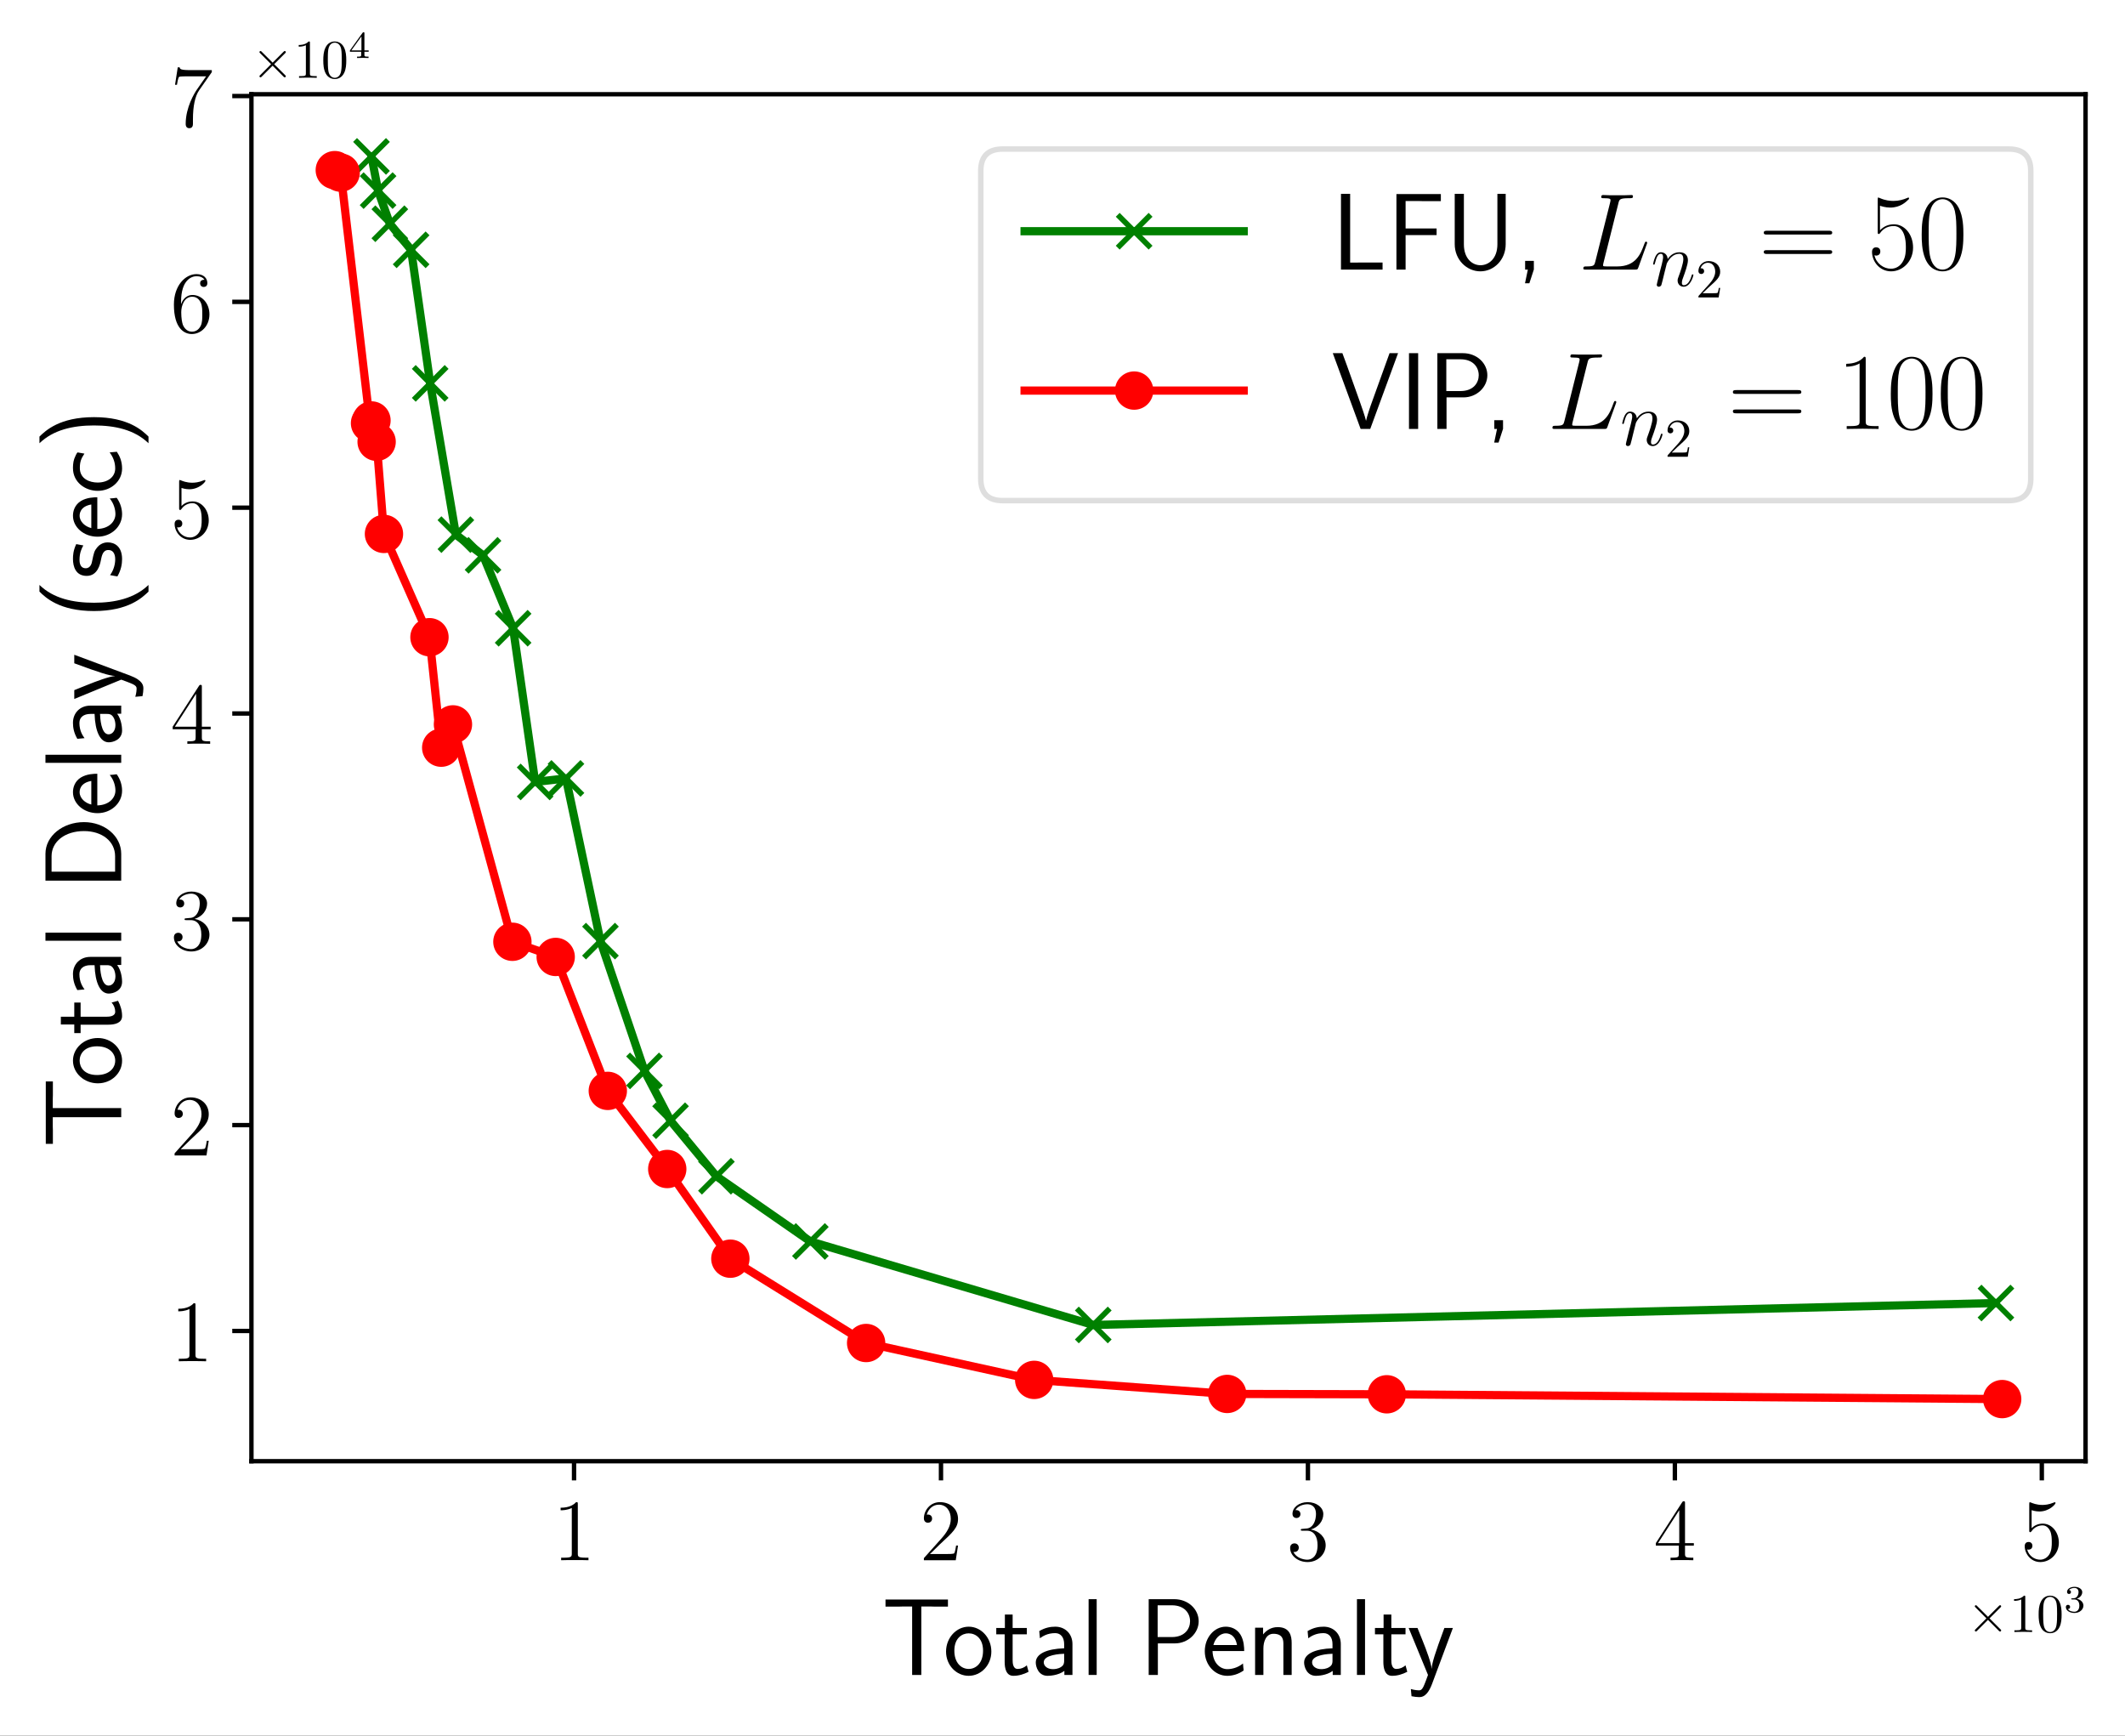 <svg xmlns="http://www.w3.org/2000/svg" xmlns:xlink="http://www.w3.org/1999/xlink" version="1.1" width="387.895pt" height="316.764pt" viewBox="0 0 387.895 316.764">
<rect x="0" y="0" width="387.895" height="316.764" fill="#333333" stroke="none"/>
<defs>
<path id="font_0_51" d="M.288 .641C.288 .664 .288 .665 .268 .665 .244 .638 .194 .601 .091 .601V.572C.114 .572 .164 .572 .219 .598V.077C.219 .041 .216 .029 .128 .029H.097V0C.124 .002 .221 .002 .254 .002 .287 .002 .383 .002 .41 0V.029H.379C.291 .029 .288 .041 .288 .077V.641Z"/>
<path id="font_0_52" d="M.44 .168H.418C.415 .151 .407 .096 .397 .08 .39 .071 .333 .071 .303 .071H.118C.145 .094 .206 .158 .232 .182 .384 .322 .44 .374 .44 .473 .44 .588 .349 .665 .233 .665 .117 .665 .049 .566 .049 .48 .049 .429 .093 .429 .096 .429 .117 .429 .143 .444 .143 .476 .143 .504 .124 .523 .096 .523 .087 .523 .085 .523 .082 .522 .101 .59 .155 .636 .22 .636 .305 .636 .357 .565 .357 .473 .357 .388 .308 .314 .251 .25L.049 .024V0H.414L.44 .168Z"/>
<path id="font_0_53" d="M.184 .359C.167 .358 .163 .357 .163 .348 .163 .338 .168 .338 .186 .338H.232C.317 .338 .355 .268 .355 .172 .355 .041 .287 .006 .238 .006 .19 .006 .108 .029 .079 .095 .111 .09 .14 .108 .14 .144 .14 .173 .119 .193 .091 .193 .067 .193 .041 .179 .041 .141 .041 .052 .13-.021 .241-.021 .36-.021 .448 .07 .448 .171 .448 .263 .374 .335 .278 .352 .365 .377 .421 .45 .421 .528 .421 .607 .339 .665 .242 .665 .142 .665 .068 .604 .068 .531 .068 .491 .099 .483 .114 .483 .135 .483 .159 .498 .159 .528 .159 .56 .135 .574 .113 .574 .107 .574 .105 .574 .102 .573 .14 .641 .234 .641 .239 .641 .272 .641 .337 .626 .337 .528 .337 .509 .334 .453 .305 .41 .275 .366 .241 .363 .214 .362L.184 .359Z"/>
<path id="font_0_54" d="M.361 .651C.361 .67 .361 .675 .347 .675 .339 .675 .336 .675 .328 .663L.027 .196V.167H.29V.076C.29 .039 .288 .029 .215 .029H.195V0C.218 .002 .297 .002 .325 .002 .353 .002 .433 .002 .456 0V.029H.436C.364 .029 .361 .039 .361 .076V.167H.462V.196H.361V.651M.295 .573V.196H.052L.295 .573Z"/>
<path id="font_0_55" d="M.128 .573C.171 .559 .206 .558 .217 .558 .33 .558 .402 .641 .402 .655 .402 .659 .4 .664 .394 .664 .392 .664 .39 .664 .381 .66 .325 .636 .277 .633 .251 .633 .185 .633 .138 .653 .119 .661 .112 .664 .11 .664 .109 .664 .101 .664 .101 .658 .101 .642V.345C.101 .327 .101 .321 .113 .321 .118 .321 .119 .322 .129 .334 .157 .375 .204 .399 .254 .399 .307 .399 .333 .35 .341 .333 .358 .294 .359 .245 .359 .207 .359 .169 .359 .112 .331 .067 .309 .031 .27 .006 .226 .006 .16 .006 .095 .051 .077 .124 .082 .122 .088 .121 .093 .121 .11 .121 .137 .131 .137 .165 .137 .193 .118 .209 .093 .209 .075 .209 .049 .2 .049 .161 .049 .076 .117-.021 .228-.021 .341-.021 .44 .074 .44 .201 .44 .32 .36 .419 .255 .419 .198 .419 .154 .394 .128 .366V.573Z"/>
<path id="font_1_86" d="M.362 .627H.445C.457 .627 .469 .626 .481 .626H.606V.691H.034V.626H.159C.171 .626 .183 .627 .195 .627H.278V0H.362V.627Z"/>
<path id="font_1_113" d="M.442 .214C.442 .342 .347 .442 .235 .442 .12 .442 .027 .339 .027 .214 .027 .087 .123-.008 .234-.008 .348-.008 .442 .09 .442 .214M.235 .055C.164 .055 .103 .113 .103 .222 .103 .338 .174 .381 .234 .381 .299 .381 .366 .334 .366 .222 .366 .109 .301 .055 .235 .055Z"/>
<path id="font_1_118" d="M.167 .372H.297V.43H.167V.553H.096V.43H.017V.372H.094V.119C.094 .062 .107-.008 .173-.008 .223-.008 .269 .006 .313 .029L.297 .088C.273 .067 .244 .055 .213 .055 .169 .055 .167 .111 .167 .136V.372Z"/>
<path id="font_1_99" d="M.376 .283C.376 .377 .309 .442 .219 .442 .175 .442 .127 .434 .072 .402L.078 .336C.103 .354 .146 .383 .218 .383 .269 .383 .3 .344 .3 .282V.244C.14 .239 .04 .193 .04 .114 .04 .073 .065-.008 .148-.008 .163-.008 .244-.006 .302 .037V0H.376V.283M.3 .132C.3 .114 .3 .09 .27 .072 .244 .055 .211 .053 .197 .053 .147 .053 .113 .081 .113 .116 .113 .186 .269 .193 .3 .194V.132Z"/>
<path id="font_1_110" d="M.148 .694H.074V0H.148V.694Z"/>
<path id="font_1_82" d="M.329 .289C.449 .289 .547 .382 .547 .492 .547 .6 .453 .694 .323 .694H.089V0H.173V.289H.329M.301 .638C.417 .638 .468 .565 .468 .492 .468 .424 .421 .347 .301 .347H.171V.638H.301Z"/>
<path id="font_1_103" d="M.391 .219C.391 .252 .389 .316 .357 .369 .322 .426 .265 .442 .222 .442 .118 .442 .03 .344 .03 .217 .03 .093 .121-.008 .236-.008 .281-.008 .336 .005 .386 .041 .386 .045 .384 .067 .383 .068 .383 .07 .38 .101 .38 .105 .332 .066 .277 .053 .237 .053 .173 .053 .104 .107 .101 .219H.391M.109 .274C.122 .329 .166 .381 .222 .381 .237 .381 .307 .379 .325 .274H.109Z"/>
<path id="font_1_112" d="M.409 .292C.409 .355 .394 .438 .281 .438 .217 .438 .175 .405 .147 .371V.433H.074V0H.15V.242C.15 .305 .174 .377 .242 .377 .33 .377 .333 .318 .333 .284V0H.409V.292Z"/>
<path id="font_1_123" d="M.418 .43H.34C.255 .201 .226 .108 .224 .058H.223C.22 .107 .176 .227 .141 .313L.094 .43H.013L.19-0C.179-.03 .163-.075 .158-.085 .136-.141 .121-.141 .105-.141 .101-.141 .069-.14 .033-.129L.039-.195C.064-.2 .089-.203 .107-.203 .132-.203 .182-.203 .228-.08L.418 .43Z"/>
<path id="font_2_3" d="M.389 .278 .189 .477C.177 .489 .175 .491 .167 .491 .157 .491 .147 .482 .147 .471 .147 .464 .149 .462 .16 .451L.36 .25 .16 .049C.149 .038 .147 .036 .147 .029 .147 .018 .157 .009 .167 .009 .175 .009 .177 .011 .189 .023L.388 .222 .595 .015C.597 .014 .604 .009 .61 .009 .622 .009 .63 .018 .63 .029 .63 .031 .63 .035 .627 .04 .626 .042 .467 .199 .417 .25L.6 .433C.605 .439 .62 .452 .625 .458 .626 .46 .63 .464 .63 .471 .63 .482 .622 .491 .61 .491 .602 .491 .598 .487 .587 .476L.389 .278Z"/>
<path id="font_3_51" d="M.294 .64C.294 .664 .294 .666 .271 .666 .209 .602 .121 .602 .089 .602V.571C.109 .571 .168 .571 .22 .597V.079C.22 .043 .217 .031 .127 .031H.095V0C.13 .003 .217 .003 .257 .003 .297 .003 .384 .003 .419 0V.031H.387C.297 .031 .294 .042 .294 .079V.64Z"/>
<path id="font_3_50" d="M.46 .32C.46 .4 .455 .48 .42 .554 .374 .65 .292 .666 .25 .666 .19 .666 .117 .64 .076 .547 .044 .478 .039 .4 .039 .32 .039 .245 .043 .155 .084 .079 .127-.002 .2-.022 .249-.022 .303-.022 .379-.001 .423 .094 .455 .163 .46 .241 .46 .32M.249-0C.21-0 .151 .025 .133 .121 .122 .181 .122 .273 .122 .332 .122 .396 .122 .462 .13 .516 .149 .635 .224 .644 .249 .644 .282 .644 .348 .626 .367 .527 .377 .471 .377 .395 .377 .332 .377 .257 .377 .189 .366 .125 .351 .03 .294-0 .249-0Z"/>
<path id="font_4_53" d="M.273 .334C.351 .334 .407 .28 .407 .173 .407 .049 .335 .012 .277 .012 .237 .012 .149 .023 .107 .082 .154 .084 .165 .117 .165 .138 .165 .17 .141 .193 .11 .193 .082 .193 .054 .176 .054 .135 .054 .041 .158-.02 .279-.02 .418-.02 .514 .073 .514 .173 .514 .251 .45 .329 .34 .352 .445 .39 .483 .465 .483 .526 .483 .605 .392 .664 .281 .664 .17 .664 .085 .61 .085 .53 .085 .496 .107 .477 .137 .477 .168 .477 .188 .5 .188 .528 .188 .557 .168 .578 .137 .58 .172 .624 .241 .635 .278 .635 .323 .635 .386 .613 .386 .526 .386 .484 .372 .438 .346 .407 .313 .369 .285 .367 .235 .364 .21 .362 .208 .362 .203 .361 .201 .361 .193 .359 .193 .348 .193 .334 .202 .334 .219 .334H.273Z"/>
<path id="font_0_56" d="M.123 .348C.123 .601 .246 .641 .3 .641 .336 .641 .372 .63 .391 .6 .379 .6 .341 .6 .341 .559 .341 .537 .356 .518 .382 .518 .407 .518 .424 .533 .424 .562 .424 .614 .386 .665 .299 .665 .173 .665 .041 .536 .041 .316 .041 .041 .161-.021 .246-.021 .355-.021 .448 .074 .448 .204 .448 .337 .355 .426 .255 .426 .166 .426 .133 .349 .123 .321V.348M.246 .006C.183 .006 .153 .062 .144 .083 .135 .109 .125 .158 .125 .228 .125 .307 .161 .406 .251 .406 .306 .406 .335 .369 .35 .335 .366 .298 .366 .248 .366 .205 .366 .154 .366 .109 .347 .071 .322 .023 .286 .006 .246 .006Z"/>
<path id="font_0_57" d="M.475 .621V.644H.234C.113 .644 .111 .657 .107 .676H.085L.054 .476H.076C.079 .494 .088 .556 .101 .567 .109 .573 .184 .573 .198 .573H.41L.304 .421C.277 .382 .176 .218 .176 .03 .176 .019 .176-.021 .217-.021 .259-.021 .259 .018 .259 .031V.081C.259 .23 .283 .346 .33 .413L.475 .621Z"/>
<path id="font_1_70" d="M.089 .694V0H.335C.499 0 .625 .154 .625 .341 .625 .534 .499 .694 .335 .694H.089M.171 .056V.638H.313C.447 .638 .543 .515 .543 .341 .543 .174 .448 .056 .313 .056H.171Z"/>
<path id="font_1_41" d="M.252 .749C.198 .694 .074 .566 .074 .25 .074-.067 .198-.194 .252-.25H.313C.19-.122 .15 .057 .15 .249 .15 .44 .188 .62 .313 .749H.252Z"/>
<path id="font_1_117" d="M.322 .412C.263 .44 .217 .442 .187 .442 .116 .442 .031 .417 .031 .316 .031 .215 .141 .193 .171 .187 .217 .178 .268 .168 .268 .118 .268 .055 .196 .055 .183 .055 .143 .055 .088 .066 .038 .102L.026 .035C.083 .002 .138-.008 .184-.008 .307-.008 .338 .067 .338 .124 .338 .173 .31 .206 .291 .221 .258 .247 .246 .25 .164 .267 .15 .269 .101 .28 .101 .325 .101 .382 .164 .382 .178 .382 .243 .382 .283 .362 .31 .347L.322 .412Z"/>
<path id="font_1_101" d="M.385 .399C.385 .406 .339 .426 .327 .43 .294 .442 .252 .442 .241 .442 .111 .442 .033 .329 .033 .215 .033 .095 .12-.008 .237-.008 .304-.008 .352 .014 .391 .04L.385 .106C.342 .073 .292 .055 .238 .055 .16 .055 .109 .123 .109 .216 .109 .288 .142 .379 .242 .379 .297 .379 .328 .368 .374 .337L.385 .399Z"/>
<path id="font_1_42" d="M.113-.25C.167-.195 .291-.067 .291 .249 .291 .566 .167 .693 .113 .749H.052C.175 .621 .215 .442 .215 .25 .215 .059 .177-.121 .052-.25H.113Z"/>
<path id="font_4_54" d="M.529 .164V.2H.418V.646C.418 .667 .418 .674 .396 .674 .384 .674 .38 .674 .37 .66L.039 .2V.164H.333V.082C.333 .048 .333 .036 .252 .036H.225V0C.275 .002 .339 .004 .375 .004 .412 .004 .476 .002 .526 0V.036H.499C.418 .036 .418 .048 .418 .082V.164H.529M.34 .566V.2H.076L.34 .566Z"/>
<clipPath id="clip_5">
<path transform="matrix(1,0,0,-1,0,316.764)" d="M45.895 50.082H380.695V299.562H45.895Z"/>
</clipPath>
<clipPath id="clip_6">
<path transform="matrix(1,0,0,-1,364.338,237.811)" d="M-8-8H8V8H-8Z"/>
</clipPath>
<clipPath id="clip_7">
<path transform="matrix(1,0,0,-1,199.563,241.815)" d="M-8-8H8V8H-8Z"/>
</clipPath>
<clipPath id="clip_8">
<path transform="matrix(1,0,0,-1,147.921,226.575)" d="M-8-8H8V8H-8Z"/>
</clipPath>
<clipPath id="clip_9">
<path transform="matrix(1,0,0,-1,130.774,214.671)" d="M-8-8H8V8H-8Z"/>
</clipPath>
<clipPath id="clip_10">
<path transform="matrix(1,0,0,-1,122.401,204.545)" d="M-8-8H8V8H-8Z"/>
</clipPath>
<clipPath id="clip_11">
<path transform="matrix(1,0,0,-1,117.645,195.448)" d="M-8-8H8V8H-8Z"/>
</clipPath>
<clipPath id="clip_12">
<path transform="matrix(1,0,0,-1,109.607,171.759)" d="M-8-8H8V8H-8Z"/>
</clipPath>
<clipPath id="clip_13">
<path transform="matrix(1,0,0,-1,103.311,142.067)" d="M-8-8H8V8H-8Z"/>
</clipPath>
<clipPath id="clip_14">
<path transform="matrix(1,0,0,-1,97.685,142.711)" d="M-8-8H8V8H-8Z"/>
</clipPath>
<clipPath id="clip_15">
<path transform="matrix(1,0,0,-1,93.666,114.658)" d="M-8-8H8V8H-8Z"/>
</clipPath>
<clipPath id="clip_16">
<path transform="matrix(1,0,0,-1,88.173,101.348)" d="M-8-8H8V8H-8Z"/>
</clipPath>
<clipPath id="clip_17">
<path transform="matrix(1,0,0,-1,83.217,97.573)" d="M-8-8H8V8H-8Z"/>
</clipPath>
<clipPath id="clip_18">
<path transform="matrix(1,0,0,-1,78.528,69.968)" d="M-8-8H8V8H-8Z"/>
</clipPath>
<clipPath id="clip_19">
<path transform="matrix(1,0,0,-1,75.045,45.592)" d="M-8-8H8V8H-8Z"/>
</clipPath>
<clipPath id="clip_20">
<path transform="matrix(1,0,0,-1,71.16,40.832)" d="M-8-8H8V8H-8Z"/>
</clipPath>
<clipPath id="clip_21">
<path transform="matrix(1,0,0,-1,69.017,34.786)" d="M-8-8H8V8H-8Z"/>
</clipPath>
<clipPath id="clip_22">
<path transform="matrix(1,0,0,-1,67.811,28.543)" d="M-8-8H8V8H-8Z"/>
</clipPath>
<clipPath id="clip_23">
<path transform="matrix(1,0,0,-1,0,316.764)" d="M45.895 50.082H380.695V299.562H45.895Z"/>
</clipPath>
<clipPath id="clip_24">
<path transform="matrix(1,0,0,-1,365.476,255.343)" d="M-8-8H8V8H-8Z"/>
</clipPath>
<clipPath id="clip_25">
<path transform="matrix(1,0,0,-1,253.149,254.468)" d="M-8-8H8V8H-8Z"/>
</clipPath>
<clipPath id="clip_26">
<path transform="matrix(1,0,0,-1,224.012,254.403)" d="M-8-8H8V8H-8Z"/>
</clipPath>
<clipPath id="clip_27">
<path transform="matrix(1,0,0,-1,188.779,251.839)" d="M-8-8H8V8H-8Z"/>
</clipPath>
<clipPath id="clip_28">
<path transform="matrix(1,0,0,-1,158.102,245.109)" d="M-8-8H8V8H-8Z"/>
</clipPath>
<clipPath id="clip_29">
<path transform="matrix(1,0,0,-1,133.319,229.72)" d="M-8-8H8V8H-8Z"/>
</clipPath>
<clipPath id="clip_30">
<path transform="matrix(1,0,0,-1,121.798,213.352)" d="M-8-8H8V8H-8Z"/>
</clipPath>
<clipPath id="clip_31">
<path transform="matrix(1,0,0,-1,110.947,199.094)" d="M-8-8H8V8H-8Z"/>
</clipPath>
<clipPath id="clip_32">
<path transform="matrix(1,0,0,-1,101.436,174.649)" d="M-8-8H8V8H-8Z"/>
</clipPath>
<clipPath id="clip_33">
<path transform="matrix(1,0,0,-1,93.532,171.881)" d="M-8-8H8V8H-8Z"/>
</clipPath>
<clipPath id="clip_34">
<path transform="matrix(1,0,0,-1,82.681,132.207)" d="M-8-8H8V8H-8Z"/>
</clipPath>
<clipPath id="clip_35">
<path transform="matrix(1,0,0,-1,80.537,136.456)" d="M-8-8H8V8H-8Z"/>
</clipPath>
<clipPath id="clip_36">
<path transform="matrix(1,0,0,-1,78.394,116.295)" d="M-8-8H8V8H-8Z"/>
</clipPath>
<clipPath id="clip_37">
<path transform="matrix(1,0,0,-1,70.088,97.443)" d="M-8-8H8V8H-8Z"/>
</clipPath>
<clipPath id="clip_38">
<path transform="matrix(1,0,0,-1,68.749,80.63)" d="M-8-8H8V8H-8Z"/>
</clipPath>
<clipPath id="clip_39">
<path transform="matrix(1,0,0,-1,67.811,76.737)" d="M-8-8H8V8H-8Z"/>
</clipPath>
<clipPath id="clip_40">
<path transform="matrix(1,0,0,-1,67.543,77.235)" d="M-8-8H8V8H-8Z"/>
</clipPath>
<clipPath id="clip_41">
<path transform="matrix(1,0,0,-1,62.185,31.508)" d="M-8-8H8V8H-8Z"/>
</clipPath>
<clipPath id="clip_42">
<path transform="matrix(1,0,0,-1,61.113,31.05)" d="M-8-8H8V8H-8Z"/>
</clipPath>
<path id="font_1_78" d="M.261 .065C.249 .065 .237 .064 .225 .064H.172V.694H.088V0H.469V.065H.261Z"/>
<path id="font_1_72" d="M.456 .316V.377H.172V.628H.294C.306 .628 .318 .627 .33 .627H.495V.692H.088V0H.172V.316H.456Z"/>
<path id="font_1_87" d="M.555 .694H.479V.232C.479 .099 .398 .04 .324 .04 .248 .04 .172 .102 .172 .231V.694H.088V.233C.088 .089 .199-.016 .323-.016 .447-.016 .555 .089 .555 .233V.694Z"/>
<path id="font_1_45" d="M.17 .001V.08H.09V0H.115L.089-.125H.129L.17 .001Z"/>
<path id="font_43_77" d="M.367 .606C.376 .644 .379 .654 .467 .654 .494 .654 .501 .654 .501 .673 .501 .683 .49 .683 .486 .683 .466 .683 .443 .681 .423 .681H.289C.27 .681 .248 .683 .229 .683 .221 .683 .21 .683 .21 .664 .21 .654 .219 .654 .234 .654 .295 .654 .295 .646 .295 .635 .295 .633 .295 .627 .291 .612L.156 .074C.147 .039 .145 .029 .075 .029 .056 .029 .046 .029 .046 .011 .046 0 .052 0 .072 0H.52C.542 0 .543 .001 .55 .019L.627 .232C.629 .237 .631 .243 .631 .246 .631 .252 .626 .256 .621 .256 .62 .256 .615 .256 .613 .252 .611 .251 .611 .249 .603 .23 .571 .142 .526 .029 .357 .029H.261C.247 .029 .245 .029 .239 .03 .228 .031 .227 .033 .227 .041 .227 .048 .229 .054 .231 .063L.367 .606Z"/>
<path id="font_43_111" d="M.206 .293C.208 .299 .233 .349 .27 .381 .296 .405 .33 .421 .369 .421 .409 .421 .423 .391 .423 .351 .423 .294 .382 .18 .362 .126 .353 .102 .348 .089 .348 .071 .348 .026 .379-.01 .427-.01 .52-.01 .555 .137 .555 .143 .555 .148 .551 .152 .545 .152 .536 .152 .535 .149 .53 .132 .507 .05 .469 .01 .43 .01 .42 .01 .404 .011 .404 .043 .404 .068 .415 .098 .421 .112 .441 .167 .483 .279 .483 .336 .483 .396 .448 .441 .372 .441 .283 .441 .236 .378 .218 .353 .215 .41 .174 .441 .13 .441 .098 .441 .076 .422 .059 .388 .041 .352 .027 .292 .027 .288 .027 .284 .031 .279 .038 .279 .046 .279 .047 .28 .053 .303 .069 .364 .087 .421 .127 .421 .15 .421 .158 .405 .158 .375 .158 .353 .148 .314 .141 .283L.113 .175C.109 .156 .098 .111 .093 .093 .086 .067 .075 .02 .075 .015 .075 .001 .086-.01 .101-.01 .113-.01 .127-.004 .135 .011 .137 .016 .146 .051 .151 .071L.173 .161 .206 .293Z"/>
<path id="font_3_52" d="M.127 .077 .233 .18C.389 .318 .449 .372 .449 .472 .449 .586 .359 .666 .237 .666 .124 .666 .05 .574 .05 .485 .05 .429 .1 .429 .103 .429 .12 .429 .155 .441 .155 .482 .155 .508 .137 .534 .102 .534 .094 .534 .092 .534 .089 .533 .112 .598 .166 .635 .224 .635 .315 .635 .358 .554 .358 .472 .358 .392 .308 .313 .253 .251L.061 .037C.05 .026 .05 .024 .05 0H.421L.449 .174H.424C.419 .144 .412 .1 .402 .085 .395 .077 .329 .077 .307 .077H.127Z"/>
<path id="font_44_63" d="M.643 .321C.658 .321 .673 .321 .673 .338 .673 .356 .656 .356 .639 .356H.08C.063 .356 .046 .356 .046 .338 .046 .321 .061 .321 .076 .321H.643M.639 .143C.656 .143 .673 .143 .673 .161 .673 .178 .658 .178 .643 .178H.076C.061 .178 .046 .178 .046 .161 .046 .143 .063 .143 .08 .143H.639Z"/>
<path id="font_44_55" d="M.114 .585C.124 .581 .165 .568 .207 .568 .3 .568 .351 .618 .38 .647 .38 .655 .38 .66 .374 .66 .373 .66 .371 .66 .363 .656 .328 .641 .287 .629 .237 .629 .207 .629 .162 .633 .113 .655 .102 .66 .1 .66 .099 .66 .094 .66 .093 .659 .093 .639V.349C.093 .331 .093 .326 .103 .326 .108 .326 .11 .328 .115 .335 .147 .38 .191 .399 .241 .399 .276 .399 .351 .377 .351 .206 .351 .174 .351 .116 .321 .07 .296 .029 .257 .008 .214 .008 .148 .008 .081 .054 .063 .131 .067 .13 .075 .128 .079 .128 .092 .128 .117 .135 .117 .166 .117 .193 .098 .204 .079 .204 .056 .204 .041 .19 .041 .162 .041 .075 .11-.016 .216-.016 .319-.016 .417 .073 .417 .202 .417 .322 .339 .415 .242 .415 .191 .415 .148 .396 .114 .36V.585Z"/>
<path id="font_44_50" d="M.42 .321C.42 .382 .419 .486 .377 .566 .34 .636 .281 .661 .229 .661 .181 .661 .12 .639 .082 .567 .042 .492 .038 .399 .038 .321 .038 .264 .039 .177 .07 .101 .113-.002 .19-.016 .229-.016 .275-.016 .345 .003 .386 .098 .416 .167 .42 .248 .42 .321M.229 0C.165 0 .127 .055 .113 .131 .102 .19 .102 .276 .102 .332 .102 .409 .102 .473 .115 .534 .134 .619 .19 .645 .229 .645 .27 .645 .323 .618 .342 .536 .355 .479 .356 .412 .356 .332 .356 .267 .356 .187 .344 .128 .323 .019 .264 0 .229 0Z"/>
<path id="font_1_88" d="M.611 .694H.533L.36 .214C.355 .2 .324 .108 .318 .076H.317C.309 .114 .277 .203 .26 .252L.144 .577 .101 .694H.013L.268 0H.356L.611 .694Z"/>
<path id="font_1_75" d="M.171 .694H.087V0H.171V.694Z"/>
<path id="font_44_51" d="M.266 .639C.266 .66 .265 .661 .251 .661 .212 .614 .153 .599 .097 .597 .094 .597 .089 .597 .088 .595 .087 .593 .087 .591 .087 .57 .118 .57 .17 .576 .21 .6V.073C.21 .038 .208 .026 .122 .026H.092V0C.14 .001 .19 .002 .238 .002 .286 .002 .336 .001 .384 0V.026H.354C.268 .026 .266 .037 .266 .073V.639Z"/>
</defs>
<path transform="matrix(1,0,0,-1,0,316.764)" d="M0 0H387.895V316.764H0Z" fill="#ffffff"/>
<path transform="matrix(1,0,0,-1,0,316.764)" d="M45.895 50.082H380.695V299.562H45.895Z" fill="#ffffff"/>
<path transform="matrix(1,0,0,-1,0,316.764)" d="M104.785 50.082V46.582"/>
<path transform="matrix(1,0,0,-1,0,316.764)" stroke-width=".8" stroke-linecap="butt" stroke-linejoin="round" fill="none" stroke="#000000" d="M104.785 50.082V46.582"/>
<use data-text="1" xlink:href="#font_0_51" transform="matrix(15.94,0,0,-15.94,100.883,284.752)"/>
<path transform="matrix(1,0,0,-1,0,316.764)" d="M171.766 50.082V46.582"/>
<path transform="matrix(1,0,0,-1,0,316.764)" stroke-width=".8" stroke-linecap="butt" stroke-linejoin="round" fill="none" stroke="#000000" d="M171.766 50.082V46.582"/>
<use data-text="2" xlink:href="#font_0_52" transform="matrix(15.94,0,0,-15.94,167.864,284.752)"/>
<path transform="matrix(1,0,0,-1,0,316.764)" d="M238.748 50.082V46.582"/>
<path transform="matrix(1,0,0,-1,0,316.764)" stroke-width=".8" stroke-linecap="butt" stroke-linejoin="round" fill="none" stroke="#000000" d="M238.748 50.082V46.582"/>
<use data-text="3" xlink:href="#font_0_53" transform="matrix(15.94,0,0,-15.94,234.846,284.752)"/>
<path transform="matrix(1,0,0,-1,0,316.764)" d="M305.729 50.082V46.582"/>
<path transform="matrix(1,0,0,-1,0,316.764)" stroke-width=".8" stroke-linecap="butt" stroke-linejoin="round" fill="none" stroke="#000000" d="M305.729 50.082V46.582"/>
<use data-text="4" xlink:href="#font_0_54" transform="matrix(15.94,0,0,-15.94,301.827,284.752)"/>
<path transform="matrix(1,0,0,-1,0,316.764)" d="M372.71 50.082V46.582"/>
<path transform="matrix(1,0,0,-1,0,316.764)" stroke-width=".8" stroke-linecap="butt" stroke-linejoin="round" fill="none" stroke="#000000" d="M372.71 50.082V46.582"/>
<use data-text="5" xlink:href="#font_0_55" transform="matrix(15.94,0,0,-15.94,368.808,284.752)"/>
<use data-text="T" xlink:href="#font_1_86" transform="matrix(19.925,0,0,-19.925,160.962,305.689)"/>
<use data-text="o" xlink:href="#font_1_113" transform="matrix(19.925,0,0,-19.925,172.153,305.689)"/>
<use data-text="t" xlink:href="#font_1_118" transform="matrix(19.925,0,0,-19.925,181.518,305.689)"/>
<use data-text="a" xlink:href="#font_1_99" transform="matrix(19.925,0,0,-19.925,188.272,305.689)"/>
<use data-text="l" xlink:href="#font_1_110" transform="matrix(19.925,0,0,-19.925,197.239,305.689)"/>
<use data-text="P" xlink:href="#font_1_82" transform="matrix(19.925,0,0,-19.925,207.908,305.689)"/>
<use data-text="e" xlink:href="#font_1_103" transform="matrix(19.925,0,0,-19.925,219.323,305.689)"/>
<use data-text="n" xlink:href="#font_1_112" transform="matrix(19.925,0,0,-19.925,227.631,305.689)"/>
<use data-text="a" xlink:href="#font_1_99" transform="matrix(19.925,0,0,-19.925,237.255,305.689)"/>
<use data-text="l" xlink:href="#font_1_110" transform="matrix(19.925,0,0,-19.925,246.222,305.689)"/>
<use data-text="t" xlink:href="#font_1_118" transform="matrix(19.925,0,0,-19.925,250.645,305.689)"/>
<use data-text="y" xlink:href="#font_1_123" transform="matrix(19.925,0,0,-19.925,256.879,305.689)"/>
<use data-text="&#x00d7;" xlink:href="#font_2_3" transform="matrix(9.963,0,0,-9.963,359.012,297.854)"/>
<use data-text="1" xlink:href="#font_3_51" transform="matrix(9.963,0,0,-9.963,366.761,297.854)"/>
<use data-text="0" xlink:href="#font_3_50" transform="matrix(9.963,0,0,-9.963,371.742,297.854)"/>
<use data-text="3" xlink:href="#font_4_53" transform="matrix(6.974,0,0,-6.974,376.723,294.239)"/>
<path transform="matrix(1,0,0,-1,0,316.764)" d="M45.895 73.857H42.395"/>
<path transform="matrix(1,0,0,-1,0,316.764)" stroke-width=".8" stroke-linecap="butt" stroke-linejoin="round" fill="none" stroke="#000000" d="M45.895 73.857H42.395"/>
<use data-text="1" xlink:href="#font_0_51" transform="matrix(15.94,0,0,-15.94,31.091,248.442)"/>
<path transform="matrix(1,0,0,-1,0,316.764)" d="M45.895 111.42H42.395"/>
<path transform="matrix(1,0,0,-1,0,316.764)" stroke-width=".8" stroke-linecap="butt" stroke-linejoin="round" fill="none" stroke="#000000" d="M45.895 111.42H42.395"/>
<use data-text="2" xlink:href="#font_0_52" transform="matrix(15.94,0,0,-15.94,31.091,210.879)"/>
<path transform="matrix(1,0,0,-1,0,316.764)" d="M45.895 148.983H42.395"/>
<path transform="matrix(1,0,0,-1,0,316.764)" stroke-width=".8" stroke-linecap="butt" stroke-linejoin="round" fill="none" stroke="#000000" d="M45.895 148.983H42.395"/>
<use data-text="3" xlink:href="#font_0_53" transform="matrix(15.94,0,0,-15.94,31.091,173.316)"/>
<path transform="matrix(1,0,0,-1,0,316.764)" d="M45.895 186.546H42.395"/>
<path transform="matrix(1,0,0,-1,0,316.764)" stroke-width=".8" stroke-linecap="butt" stroke-linejoin="round" fill="none" stroke="#000000" d="M45.895 186.546H42.395"/>
<use data-text="4" xlink:href="#font_0_54" transform="matrix(15.94,0,0,-15.94,31.091,135.753)"/>
<path transform="matrix(1,0,0,-1,0,316.764)" d="M45.895 224.109H42.395"/>
<path transform="matrix(1,0,0,-1,0,316.764)" stroke-width=".8" stroke-linecap="butt" stroke-linejoin="round" fill="none" stroke="#000000" d="M45.895 224.109H42.395"/>
<use data-text="5" xlink:href="#font_0_55" transform="matrix(15.94,0,0,-15.94,31.091,98.19)"/>
<path transform="matrix(1,0,0,-1,0,316.764)" d="M45.895 261.672H42.395"/>
<path transform="matrix(1,0,0,-1,0,316.764)" stroke-width=".8" stroke-linecap="butt" stroke-linejoin="round" fill="none" stroke="#000000" d="M45.895 261.672H42.395"/>
<use data-text="6" xlink:href="#font_0_56" transform="matrix(15.94,0,0,-15.94,31.091,60.627)"/>
<path transform="matrix(1,0,0,-1,0,316.764)" d="M45.895 299.235H42.395"/>
<path transform="matrix(1,0,0,-1,0,316.764)" stroke-width=".8" stroke-linecap="butt" stroke-linejoin="round" fill="none" stroke="#000000" d="M45.895 299.235H42.395"/>
<use data-text="7" xlink:href="#font_0_57" transform="matrix(15.94,0,0,-15.94,31.091,23.064)"/>
<use data-text="T" xlink:href="#font_1_86" transform="matrix(0,-19.925,-19.925,-0,22.126,209.442)"/>
<use data-text="o" xlink:href="#font_1_113" transform="matrix(0,-19.925,-19.925,-0,22.126,198.251)"/>
<use data-text="t" xlink:href="#font_1_118" transform="matrix(0,-19.925,-19.925,-0,22.126,188.886)"/>
<use data-text="a" xlink:href="#font_1_99" transform="matrix(0,-19.925,-19.925,-0,22.126,182.131)"/>
<use data-text="l" xlink:href="#font_1_110" transform="matrix(0,-19.925,-19.925,-0,22.126,173.165)"/>
<use data-text="D" xlink:href="#font_1_70" transform="matrix(0,-19.925,-19.925,-0,22.126,162.496)"/>
<use data-text="e" xlink:href="#font_1_103" transform="matrix(0,-19.925,-19.925,-0,22.126,149.006)"/>
<use data-text="l" xlink:href="#font_1_110" transform="matrix(0,-19.925,-19.925,-0,22.126,140.697)"/>
<use data-text="a" xlink:href="#font_1_99" transform="matrix(0,-19.925,-19.925,-0,22.126,136.274)"/>
<use data-text="y" xlink:href="#font_1_123" transform="matrix(0,-19.925,-19.925,-0,22.126,127.828)"/>
<use data-text="(" xlink:href="#font_1_41" transform="matrix(0,-19.925,-19.925,-0,22.126,112.994)"/>
<use data-text="s" xlink:href="#font_1_117" transform="matrix(0,-19.925,-19.925,-0,22.126,105.722)"/>
<use data-text="e" xlink:href="#font_1_103" transform="matrix(0,-19.925,-19.925,-0,22.126,98.549)"/>
<use data-text="c" xlink:href="#font_1_101" transform="matrix(0,-19.925,-19.925,-0,22.126,90.24)"/>
<use data-text=")" xlink:href="#font_1_42" transform="matrix(0,-19.925,-19.925,-0,22.126,81.931)"/>
<use data-text="&#x00d7;" xlink:href="#font_2_3" transform="matrix(9.963,0,0,-9.963,45.895,14.203)"/>
<use data-text="1" xlink:href="#font_3_51" transform="matrix(9.963,0,0,-9.963,53.643,14.203)"/>
<use data-text="0" xlink:href="#font_3_50" transform="matrix(9.963,0,0,-9.963,58.625,14.203)"/>
<use data-text="4" xlink:href="#font_4_54" transform="matrix(6.974,0,0,-6.974,63.606,10.587)"/>
<g clip-path="url(#clip_5)">
<path transform="matrix(1,0,0,-1,0,316.764)" stroke-width="1.5" stroke-linecap="square" stroke-linejoin="round" fill="none" stroke="#008000" d="M364.338 78.953 199.563 74.949 147.921 90.19 130.774 102.093 122.401 112.219 117.645 121.316 109.607 145.005 103.311 174.697 97.685 174.054 93.666 202.106 88.173 215.416 83.217 219.191 78.528 246.797 75.045 271.173 71.16 275.932 69.017 281.978 67.811 288.222"/>
<g clip-path="url(#clip_6)">
<path transform="matrix(1,0,0,-1,364.338,237.811)" d="M-3-3 3 3M-3 3 3-3" fill="#008000"/>
<path transform="matrix(1,0,0,-1,364.338,237.811)" stroke-width="1" stroke-linecap="butt" stroke-linejoin="round" fill="none" stroke="#008000" d="M-3-3 3 3M-3 3 3-3"/>
</g>
<g clip-path="url(#clip_7)">
<path transform="matrix(1,0,0,-1,199.563,241.815)" d="M-3-3 3 3M-3 3 3-3" fill="#008000"/>
<path transform="matrix(1,0,0,-1,199.563,241.815)" stroke-width="1" stroke-linecap="butt" stroke-linejoin="round" fill="none" stroke="#008000" d="M-3-3 3 3M-3 3 3-3"/>
</g>
<g clip-path="url(#clip_8)">
<path transform="matrix(1,0,0,-1,147.921,226.575)" d="M-3-3 3 3M-3 3 3-3" fill="#008000"/>
<path transform="matrix(1,0,0,-1,147.921,226.575)" stroke-width="1" stroke-linecap="butt" stroke-linejoin="round" fill="none" stroke="#008000" d="M-3-3 3 3M-3 3 3-3"/>
</g>
<g clip-path="url(#clip_9)">
<path transform="matrix(1,0,0,-1,130.774,214.671)" d="M-3-3 3 3M-3 3 3-3" fill="#008000"/>
<path transform="matrix(1,0,0,-1,130.774,214.671)" stroke-width="1" stroke-linecap="butt" stroke-linejoin="round" fill="none" stroke="#008000" d="M-3-3 3 3M-3 3 3-3"/>
</g>
<g clip-path="url(#clip_10)">
<path transform="matrix(1,0,0,-1,122.401,204.545)" d="M-3-3 3 3M-3 3 3-3" fill="#008000"/>
<path transform="matrix(1,0,0,-1,122.401,204.545)" stroke-width="1" stroke-linecap="butt" stroke-linejoin="round" fill="none" stroke="#008000" d="M-3-3 3 3M-3 3 3-3"/>
</g>
<g clip-path="url(#clip_11)">
<path transform="matrix(1,0,0,-1,117.645,195.448)" d="M-3-3 3 3M-3 3 3-3" fill="#008000"/>
<path transform="matrix(1,0,0,-1,117.645,195.448)" stroke-width="1" stroke-linecap="butt" stroke-linejoin="round" fill="none" stroke="#008000" d="M-3-3 3 3M-3 3 3-3"/>
</g>
<g clip-path="url(#clip_12)">
<path transform="matrix(1,0,0,-1,109.607,171.759)" d="M-3-3 3 3M-3 3 3-3" fill="#008000"/>
<path transform="matrix(1,0,0,-1,109.607,171.759)" stroke-width="1" stroke-linecap="butt" stroke-linejoin="round" fill="none" stroke="#008000" d="M-3-3 3 3M-3 3 3-3"/>
</g>
<g clip-path="url(#clip_13)">
<path transform="matrix(1,0,0,-1,103.311,142.067)" d="M-3-3 3 3M-3 3 3-3" fill="#008000"/>
<path transform="matrix(1,0,0,-1,103.311,142.067)" stroke-width="1" stroke-linecap="butt" stroke-linejoin="round" fill="none" stroke="#008000" d="M-3-3 3 3M-3 3 3-3"/>
</g>
<g clip-path="url(#clip_14)">
<path transform="matrix(1,0,0,-1,97.685,142.711)" d="M-3-3 3 3M-3 3 3-3" fill="#008000"/>
<path transform="matrix(1,0,0,-1,97.685,142.711)" stroke-width="1" stroke-linecap="butt" stroke-linejoin="round" fill="none" stroke="#008000" d="M-3-3 3 3M-3 3 3-3"/>
</g>
<g clip-path="url(#clip_15)">
<path transform="matrix(1,0,0,-1,93.666,114.658)" d="M-3-3 3 3M-3 3 3-3" fill="#008000"/>
<path transform="matrix(1,0,0,-1,93.666,114.658)" stroke-width="1" stroke-linecap="butt" stroke-linejoin="round" fill="none" stroke="#008000" d="M-3-3 3 3M-3 3 3-3"/>
</g>
<g clip-path="url(#clip_16)">
<path transform="matrix(1,0,0,-1,88.173,101.348)" d="M-3-3 3 3M-3 3 3-3" fill="#008000"/>
<path transform="matrix(1,0,0,-1,88.173,101.348)" stroke-width="1" stroke-linecap="butt" stroke-linejoin="round" fill="none" stroke="#008000" d="M-3-3 3 3M-3 3 3-3"/>
</g>
<g clip-path="url(#clip_17)">
<path transform="matrix(1,0,0,-1,83.217,97.573)" d="M-3-3 3 3M-3 3 3-3" fill="#008000"/>
<path transform="matrix(1,0,0,-1,83.217,97.573)" stroke-width="1" stroke-linecap="butt" stroke-linejoin="round" fill="none" stroke="#008000" d="M-3-3 3 3M-3 3 3-3"/>
</g>
<g clip-path="url(#clip_18)">
<path transform="matrix(1,0,0,-1,78.528,69.968)" d="M-3-3 3 3M-3 3 3-3" fill="#008000"/>
<path transform="matrix(1,0,0,-1,78.528,69.968)" stroke-width="1" stroke-linecap="butt" stroke-linejoin="round" fill="none" stroke="#008000" d="M-3-3 3 3M-3 3 3-3"/>
</g>
<g clip-path="url(#clip_19)">
<path transform="matrix(1,0,0,-1,75.045,45.592)" d="M-3-3 3 3M-3 3 3-3" fill="#008000"/>
<path transform="matrix(1,0,0,-1,75.045,45.592)" stroke-width="1" stroke-linecap="butt" stroke-linejoin="round" fill="none" stroke="#008000" d="M-3-3 3 3M-3 3 3-3"/>
</g>
<g clip-path="url(#clip_20)">
<path transform="matrix(1,0,0,-1,71.16,40.832)" d="M-3-3 3 3M-3 3 3-3" fill="#008000"/>
<path transform="matrix(1,0,0,-1,71.16,40.832)" stroke-width="1" stroke-linecap="butt" stroke-linejoin="round" fill="none" stroke="#008000" d="M-3-3 3 3M-3 3 3-3"/>
</g>
<g clip-path="url(#clip_21)">
<path transform="matrix(1,0,0,-1,69.017,34.786)" d="M-3-3 3 3M-3 3 3-3" fill="#008000"/>
<path transform="matrix(1,0,0,-1,69.017,34.786)" stroke-width="1" stroke-linecap="butt" stroke-linejoin="round" fill="none" stroke="#008000" d="M-3-3 3 3M-3 3 3-3"/>
</g>
<g clip-path="url(#clip_22)">
<path transform="matrix(1,0,0,-1,67.811,28.543)" d="M-3-3 3 3M-3 3 3-3" fill="#008000"/>
<path transform="matrix(1,0,0,-1,67.811,28.543)" stroke-width="1" stroke-linecap="butt" stroke-linejoin="round" fill="none" stroke="#008000" d="M-3-3 3 3M-3 3 3-3"/>
</g>
</g>
<g clip-path="url(#clip_23)">
<path transform="matrix(1,0,0,-1,0,316.764)" stroke-width="1.5" stroke-linecap="square" stroke-linejoin="round" fill="none" stroke="#ff0000" d="M365.476 61.422 253.149 62.296 224.012 62.361 188.779 64.926 158.102 71.656 133.319 87.044 121.798 103.412 110.947 117.67 101.436 142.116 93.532 144.883 82.681 184.558 80.537 180.309 78.394 200.47 70.088 219.321 68.749 236.134 67.811 240.027 67.543 239.529 62.185 285.257 61.113 285.714"/>
<g clip-path="url(#clip_24)">
<path transform="matrix(1,0,0,-1,365.476,255.343)" d="M0-3C.796-3 1.559-2.684 2.121-2.121 2.684-1.559 3-.796 3 0 3 .796 2.684 1.559 2.121 2.121 1.559 2.684 .796 3 0 3-.796 3-1.559 2.684-2.121 2.121-2.684 1.559-3 .796-3 0-3-.796-2.684-1.559-2.121-2.121-1.559-2.684-.796-3 0-3Z" fill="#ff0000"/>
<path transform="matrix(1,0,0,-1,365.476,255.343)" stroke-width="1" stroke-linecap="butt" stroke-linejoin="round" fill="none" stroke="#ff0000" d="M0-3C.796-3 1.559-2.684 2.121-2.121 2.684-1.559 3-.796 3 0 3 .796 2.684 1.559 2.121 2.121 1.559 2.684 .796 3 0 3-.796 3-1.559 2.684-2.121 2.121-2.684 1.559-3 .796-3 0-3-.796-2.684-1.559-2.121-2.121-1.559-2.684-.796-3 0-3Z"/>
</g>
<g clip-path="url(#clip_25)">
<path transform="matrix(1,0,0,-1,253.149,254.468)" d="M0-3C.796-3 1.559-2.684 2.121-2.121 2.684-1.559 3-.796 3 0 3 .796 2.684 1.559 2.121 2.121 1.559 2.684 .796 3 0 3-.796 3-1.559 2.684-2.121 2.121-2.684 1.559-3 .796-3 0-3-.796-2.684-1.559-2.121-2.121-1.559-2.684-.796-3 0-3Z" fill="#ff0000"/>
<path transform="matrix(1,0,0,-1,253.149,254.468)" stroke-width="1" stroke-linecap="butt" stroke-linejoin="round" fill="none" stroke="#ff0000" d="M0-3C.796-3 1.559-2.684 2.121-2.121 2.684-1.559 3-.796 3 0 3 .796 2.684 1.559 2.121 2.121 1.559 2.684 .796 3 0 3-.796 3-1.559 2.684-2.121 2.121-2.684 1.559-3 .796-3 0-3-.796-2.684-1.559-2.121-2.121-1.559-2.684-.796-3 0-3Z"/>
</g>
<g clip-path="url(#clip_26)">
<path transform="matrix(1,0,0,-1,224.012,254.403)" d="M0-3C.796-3 1.559-2.684 2.121-2.121 2.684-1.559 3-.796 3 0 3 .796 2.684 1.559 2.121 2.121 1.559 2.684 .796 3 0 3-.796 3-1.559 2.684-2.121 2.121-2.684 1.559-3 .796-3 0-3-.796-2.684-1.559-2.121-2.121-1.559-2.684-.796-3 0-3Z" fill="#ff0000"/>
<path transform="matrix(1,0,0,-1,224.012,254.403)" stroke-width="1" stroke-linecap="butt" stroke-linejoin="round" fill="none" stroke="#ff0000" d="M0-3C.796-3 1.559-2.684 2.121-2.121 2.684-1.559 3-.796 3 0 3 .796 2.684 1.559 2.121 2.121 1.559 2.684 .796 3 0 3-.796 3-1.559 2.684-2.121 2.121-2.684 1.559-3 .796-3 0-3-.796-2.684-1.559-2.121-2.121-1.559-2.684-.796-3 0-3Z"/>
</g>
<g clip-path="url(#clip_27)">
<path transform="matrix(1,0,0,-1,188.779,251.839)" d="M0-3C.796-3 1.559-2.684 2.121-2.121 2.684-1.559 3-.796 3 0 3 .796 2.684 1.559 2.121 2.121 1.559 2.684 .796 3 0 3-.796 3-1.559 2.684-2.121 2.121-2.684 1.559-3 .796-3 0-3-.796-2.684-1.559-2.121-2.121-1.559-2.684-.796-3 0-3Z" fill="#ff0000"/>
<path transform="matrix(1,0,0,-1,188.779,251.839)" stroke-width="1" stroke-linecap="butt" stroke-linejoin="round" fill="none" stroke="#ff0000" d="M0-3C.796-3 1.559-2.684 2.121-2.121 2.684-1.559 3-.796 3 0 3 .796 2.684 1.559 2.121 2.121 1.559 2.684 .796 3 0 3-.796 3-1.559 2.684-2.121 2.121-2.684 1.559-3 .796-3 0-3-.796-2.684-1.559-2.121-2.121-1.559-2.684-.796-3 0-3Z"/>
</g>
<g clip-path="url(#clip_28)">
<path transform="matrix(1,0,0,-1,158.102,245.109)" d="M0-3C.796-3 1.559-2.684 2.121-2.121 2.684-1.559 3-.796 3 0 3 .796 2.684 1.559 2.121 2.121 1.559 2.684 .796 3 0 3-.796 3-1.559 2.684-2.121 2.121-2.684 1.559-3 .796-3 0-3-.796-2.684-1.559-2.121-2.121-1.559-2.684-.796-3 0-3Z" fill="#ff0000"/>
<path transform="matrix(1,0,0,-1,158.102,245.109)" stroke-width="1" stroke-linecap="butt" stroke-linejoin="round" fill="none" stroke="#ff0000" d="M0-3C.796-3 1.559-2.684 2.121-2.121 2.684-1.559 3-.796 3 0 3 .796 2.684 1.559 2.121 2.121 1.559 2.684 .796 3 0 3-.796 3-1.559 2.684-2.121 2.121-2.684 1.559-3 .796-3 0-3-.796-2.684-1.559-2.121-2.121-1.559-2.684-.796-3 0-3Z"/>
</g>
<g clip-path="url(#clip_29)">
<path transform="matrix(1,0,0,-1,133.319,229.72)" d="M0-3C.796-3 1.559-2.684 2.121-2.121 2.684-1.559 3-.796 3 0 3 .796 2.684 1.559 2.121 2.121 1.559 2.684 .796 3 0 3-.796 3-1.559 2.684-2.121 2.121-2.684 1.559-3 .796-3 0-3-.796-2.684-1.559-2.121-2.121-1.559-2.684-.796-3 0-3Z" fill="#ff0000"/>
<path transform="matrix(1,0,0,-1,133.319,229.72)" stroke-width="1" stroke-linecap="butt" stroke-linejoin="round" fill="none" stroke="#ff0000" d="M0-3C.796-3 1.559-2.684 2.121-2.121 2.684-1.559 3-.796 3 0 3 .796 2.684 1.559 2.121 2.121 1.559 2.684 .796 3 0 3-.796 3-1.559 2.684-2.121 2.121-2.684 1.559-3 .796-3 0-3-.796-2.684-1.559-2.121-2.121-1.559-2.684-.796-3 0-3Z"/>
</g>
<g clip-path="url(#clip_30)">
<path transform="matrix(1,0,0,-1,121.798,213.352)" d="M0-3C.796-3 1.559-2.684 2.121-2.121 2.684-1.559 3-.796 3 0 3 .796 2.684 1.559 2.121 2.121 1.559 2.684 .796 3 0 3-.796 3-1.559 2.684-2.121 2.121-2.684 1.559-3 .796-3 0-3-.796-2.684-1.559-2.121-2.121-1.559-2.684-.796-3 0-3Z" fill="#ff0000"/>
<path transform="matrix(1,0,0,-1,121.798,213.352)" stroke-width="1" stroke-linecap="butt" stroke-linejoin="round" fill="none" stroke="#ff0000" d="M0-3C.796-3 1.559-2.684 2.121-2.121 2.684-1.559 3-.796 3 0 3 .796 2.684 1.559 2.121 2.121 1.559 2.684 .796 3 0 3-.796 3-1.559 2.684-2.121 2.121-2.684 1.559-3 .796-3 0-3-.796-2.684-1.559-2.121-2.121-1.559-2.684-.796-3 0-3Z"/>
</g>
<g clip-path="url(#clip_31)">
<path transform="matrix(1,0,0,-1,110.947,199.094)" d="M0-3C.796-3 1.559-2.684 2.121-2.121 2.684-1.559 3-.796 3 0 3 .796 2.684 1.559 2.121 2.121 1.559 2.684 .796 3 0 3-.796 3-1.559 2.684-2.121 2.121-2.684 1.559-3 .796-3 0-3-.796-2.684-1.559-2.121-2.121-1.559-2.684-.796-3 0-3Z" fill="#ff0000"/>
<path transform="matrix(1,0,0,-1,110.947,199.094)" stroke-width="1" stroke-linecap="butt" stroke-linejoin="round" fill="none" stroke="#ff0000" d="M0-3C.796-3 1.559-2.684 2.121-2.121 2.684-1.559 3-.796 3 0 3 .796 2.684 1.559 2.121 2.121 1.559 2.684 .796 3 0 3-.796 3-1.559 2.684-2.121 2.121-2.684 1.559-3 .796-3 0-3-.796-2.684-1.559-2.121-2.121-1.559-2.684-.796-3 0-3Z"/>
</g>
<g clip-path="url(#clip_32)">
<path transform="matrix(1,0,0,-1,101.436,174.649)" d="M0-3C.796-3 1.559-2.684 2.121-2.121 2.684-1.559 3-.796 3 0 3 .796 2.684 1.559 2.121 2.121 1.559 2.684 .796 3 0 3-.796 3-1.559 2.684-2.121 2.121-2.684 1.559-3 .796-3 0-3-.796-2.684-1.559-2.121-2.121-1.559-2.684-.796-3 0-3Z" fill="#ff0000"/>
<path transform="matrix(1,0,0,-1,101.436,174.649)" stroke-width="1" stroke-linecap="butt" stroke-linejoin="round" fill="none" stroke="#ff0000" d="M0-3C.796-3 1.559-2.684 2.121-2.121 2.684-1.559 3-.796 3 0 3 .796 2.684 1.559 2.121 2.121 1.559 2.684 .796 3 0 3-.796 3-1.559 2.684-2.121 2.121-2.684 1.559-3 .796-3 0-3-.796-2.684-1.559-2.121-2.121-1.559-2.684-.796-3 0-3Z"/>
</g>
<g clip-path="url(#clip_33)">
<path transform="matrix(1,0,0,-1,93.532,171.881)" d="M0-3C.796-3 1.559-2.684 2.121-2.121 2.684-1.559 3-.796 3 0 3 .796 2.684 1.559 2.121 2.121 1.559 2.684 .796 3 0 3-.796 3-1.559 2.684-2.121 2.121-2.684 1.559-3 .796-3 0-3-.796-2.684-1.559-2.121-2.121-1.559-2.684-.796-3 0-3Z" fill="#ff0000"/>
<path transform="matrix(1,0,0,-1,93.532,171.881)" stroke-width="1" stroke-linecap="butt" stroke-linejoin="round" fill="none" stroke="#ff0000" d="M0-3C.796-3 1.559-2.684 2.121-2.121 2.684-1.559 3-.796 3 0 3 .796 2.684 1.559 2.121 2.121 1.559 2.684 .796 3 0 3-.796 3-1.559 2.684-2.121 2.121-2.684 1.559-3 .796-3 0-3-.796-2.684-1.559-2.121-2.121-1.559-2.684-.796-3 0-3Z"/>
</g>
<g clip-path="url(#clip_34)">
<path transform="matrix(1,0,0,-1,82.681,132.207)" d="M0-3C.796-3 1.559-2.684 2.121-2.121 2.684-1.559 3-.796 3 0 3 .796 2.684 1.559 2.121 2.121 1.559 2.684 .796 3 0 3-.796 3-1.559 2.684-2.121 2.121-2.684 1.559-3 .796-3 0-3-.796-2.684-1.559-2.121-2.121-1.559-2.684-.796-3 0-3Z" fill="#ff0000"/>
<path transform="matrix(1,0,0,-1,82.681,132.207)" stroke-width="1" stroke-linecap="butt" stroke-linejoin="round" fill="none" stroke="#ff0000" d="M0-3C.796-3 1.559-2.684 2.121-2.121 2.684-1.559 3-.796 3 0 3 .796 2.684 1.559 2.121 2.121 1.559 2.684 .796 3 0 3-.796 3-1.559 2.684-2.121 2.121-2.684 1.559-3 .796-3 0-3-.796-2.684-1.559-2.121-2.121-1.559-2.684-.796-3 0-3Z"/>
</g>
<g clip-path="url(#clip_35)">
<path transform="matrix(1,0,0,-1,80.537,136.456)" d="M0-3C.796-3 1.559-2.684 2.121-2.121 2.684-1.559 3-.796 3 0 3 .796 2.684 1.559 2.121 2.121 1.559 2.684 .796 3 0 3-.796 3-1.559 2.684-2.121 2.121-2.684 1.559-3 .796-3 0-3-.796-2.684-1.559-2.121-2.121-1.559-2.684-.796-3 0-3Z" fill="#ff0000"/>
<path transform="matrix(1,0,0,-1,80.537,136.456)" stroke-width="1" stroke-linecap="butt" stroke-linejoin="round" fill="none" stroke="#ff0000" d="M0-3C.796-3 1.559-2.684 2.121-2.121 2.684-1.559 3-.796 3 0 3 .796 2.684 1.559 2.121 2.121 1.559 2.684 .796 3 0 3-.796 3-1.559 2.684-2.121 2.121-2.684 1.559-3 .796-3 0-3-.796-2.684-1.559-2.121-2.121-1.559-2.684-.796-3 0-3Z"/>
</g>
<g clip-path="url(#clip_36)">
<path transform="matrix(1,0,0,-1,78.394,116.295)" d="M0-3C.796-3 1.559-2.684 2.121-2.121 2.684-1.559 3-.796 3 0 3 .796 2.684 1.559 2.121 2.121 1.559 2.684 .796 3 0 3-.796 3-1.559 2.684-2.121 2.121-2.684 1.559-3 .796-3 0-3-.796-2.684-1.559-2.121-2.121-1.559-2.684-.796-3 0-3Z" fill="#ff0000"/>
<path transform="matrix(1,0,0,-1,78.394,116.295)" stroke-width="1" stroke-linecap="butt" stroke-linejoin="round" fill="none" stroke="#ff0000" d="M0-3C.796-3 1.559-2.684 2.121-2.121 2.684-1.559 3-.796 3 0 3 .796 2.684 1.559 2.121 2.121 1.559 2.684 .796 3 0 3-.796 3-1.559 2.684-2.121 2.121-2.684 1.559-3 .796-3 0-3-.796-2.684-1.559-2.121-2.121-1.559-2.684-.796-3 0-3Z"/>
</g>
<g clip-path="url(#clip_37)">
<path transform="matrix(1,0,0,-1,70.088,97.443)" d="M0-3C.796-3 1.559-2.684 2.121-2.121 2.684-1.559 3-.796 3 0 3 .796 2.684 1.559 2.121 2.121 1.559 2.684 .796 3 0 3-.796 3-1.559 2.684-2.121 2.121-2.684 1.559-3 .796-3 0-3-.796-2.684-1.559-2.121-2.121-1.559-2.684-.796-3 0-3Z" fill="#ff0000"/>
<path transform="matrix(1,0,0,-1,70.088,97.443)" stroke-width="1" stroke-linecap="butt" stroke-linejoin="round" fill="none" stroke="#ff0000" d="M0-3C.796-3 1.559-2.684 2.121-2.121 2.684-1.559 3-.796 3 0 3 .796 2.684 1.559 2.121 2.121 1.559 2.684 .796 3 0 3-.796 3-1.559 2.684-2.121 2.121-2.684 1.559-3 .796-3 0-3-.796-2.684-1.559-2.121-2.121-1.559-2.684-.796-3 0-3Z"/>
</g>
<g clip-path="url(#clip_38)">
<path transform="matrix(1,0,0,-1,68.749,80.63)" d="M0-3C.796-3 1.559-2.684 2.121-2.121 2.684-1.559 3-.796 3 0 3 .796 2.684 1.559 2.121 2.121 1.559 2.684 .796 3 0 3-.796 3-1.559 2.684-2.121 2.121-2.684 1.559-3 .796-3 0-3-.796-2.684-1.559-2.121-2.121-1.559-2.684-.796-3 0-3Z" fill="#ff0000"/>
<path transform="matrix(1,0,0,-1,68.749,80.63)" stroke-width="1" stroke-linecap="butt" stroke-linejoin="round" fill="none" stroke="#ff0000" d="M0-3C.796-3 1.559-2.684 2.121-2.121 2.684-1.559 3-.796 3 0 3 .796 2.684 1.559 2.121 2.121 1.559 2.684 .796 3 0 3-.796 3-1.559 2.684-2.121 2.121-2.684 1.559-3 .796-3 0-3-.796-2.684-1.559-2.121-2.121-1.559-2.684-.796-3 0-3Z"/>
</g>
<g clip-path="url(#clip_39)">
<path transform="matrix(1,0,0,-1,67.811,76.737)" d="M0-3C.796-3 1.559-2.684 2.121-2.121 2.684-1.559 3-.796 3 0 3 .796 2.684 1.559 2.121 2.121 1.559 2.684 .796 3 0 3-.796 3-1.559 2.684-2.121 2.121-2.684 1.559-3 .796-3 0-3-.796-2.684-1.559-2.121-2.121-1.559-2.684-.796-3 0-3Z" fill="#ff0000"/>
<path transform="matrix(1,0,0,-1,67.811,76.737)" stroke-width="1" stroke-linecap="butt" stroke-linejoin="round" fill="none" stroke="#ff0000" d="M0-3C.796-3 1.559-2.684 2.121-2.121 2.684-1.559 3-.796 3 0 3 .796 2.684 1.559 2.121 2.121 1.559 2.684 .796 3 0 3-.796 3-1.559 2.684-2.121 2.121-2.684 1.559-3 .796-3 0-3-.796-2.684-1.559-2.121-2.121-1.559-2.684-.796-3 0-3Z"/>
</g>
<g clip-path="url(#clip_40)">
<path transform="matrix(1,0,0,-1,67.543,77.235)" d="M0-3C.796-3 1.559-2.684 2.121-2.121 2.684-1.559 3-.796 3 0 3 .796 2.684 1.559 2.121 2.121 1.559 2.684 .796 3 0 3-.796 3-1.559 2.684-2.121 2.121-2.684 1.559-3 .796-3 0-3-.796-2.684-1.559-2.121-2.121-1.559-2.684-.796-3 0-3Z" fill="#ff0000"/>
<path transform="matrix(1,0,0,-1,67.543,77.235)" stroke-width="1" stroke-linecap="butt" stroke-linejoin="round" fill="none" stroke="#ff0000" d="M0-3C.796-3 1.559-2.684 2.121-2.121 2.684-1.559 3-.796 3 0 3 .796 2.684 1.559 2.121 2.121 1.559 2.684 .796 3 0 3-.796 3-1.559 2.684-2.121 2.121-2.684 1.559-3 .796-3 0-3-.796-2.684-1.559-2.121-2.121-1.559-2.684-.796-3 0-3Z"/>
</g>
<g clip-path="url(#clip_41)">
<path transform="matrix(1,0,0,-1,62.185,31.508)" d="M0-3C.796-3 1.559-2.684 2.121-2.121 2.684-1.559 3-.796 3 0 3 .796 2.684 1.559 2.121 2.121 1.559 2.684 .796 3 0 3-.796 3-1.559 2.684-2.121 2.121-2.684 1.559-3 .796-3 0-3-.796-2.684-1.559-2.121-2.121-1.559-2.684-.796-3 0-3Z" fill="#ff0000"/>
<path transform="matrix(1,0,0,-1,62.185,31.508)" stroke-width="1" stroke-linecap="butt" stroke-linejoin="round" fill="none" stroke="#ff0000" d="M0-3C.796-3 1.559-2.684 2.121-2.121 2.684-1.559 3-.796 3 0 3 .796 2.684 1.559 2.121 2.121 1.559 2.684 .796 3 0 3-.796 3-1.559 2.684-2.121 2.121-2.684 1.559-3 .796-3 0-3-.796-2.684-1.559-2.121-2.121-1.559-2.684-.796-3 0-3Z"/>
</g>
<g clip-path="url(#clip_42)">
<path transform="matrix(1,0,0,-1,61.113,31.05)" d="M0-3C.796-3 1.559-2.684 2.121-2.121 2.684-1.559 3-.796 3 0 3 .796 2.684 1.559 2.121 2.121 1.559 2.684 .796 3 0 3-.796 3-1.559 2.684-2.121 2.121-2.684 1.559-3 .796-3 0-3-.796-2.684-1.559-2.121-2.121-1.559-2.684-.796-3 0-3Z" fill="#ff0000"/>
<path transform="matrix(1,0,0,-1,61.113,31.05)" stroke-width="1" stroke-linecap="butt" stroke-linejoin="round" fill="none" stroke="#ff0000" d="M0-3C.796-3 1.559-2.684 2.121-2.121 2.684-1.559 3-.796 3 0 3 .796 2.684 1.559 2.121 2.121 1.559 2.684 .796 3 0 3-.796 3-1.559 2.684-2.121 2.121-2.684 1.559-3 .796-3 0-3-.796-2.684-1.559-2.121-2.121-1.559-2.684-.796-3 0-3Z"/>
</g>
</g>
<path transform="matrix(1,0,0,-1,0,316.764)" stroke-width=".8" stroke-linecap="square" stroke-miterlimit="10" stroke-linejoin="miter" fill="none" stroke="#000000" d="M45.895 50.082V299.562"/>
<path transform="matrix(1,0,0,-1,0,316.764)" stroke-width=".8" stroke-linecap="square" stroke-miterlimit="10" stroke-linejoin="miter" fill="none" stroke="#000000" d="M380.695 50.082V299.562"/>
<path transform="matrix(1,0,0,-1,0,316.764)" stroke-width=".8" stroke-linecap="square" stroke-miterlimit="10" stroke-linejoin="miter" fill="none" stroke="#000000" d="M45.895 50.082H380.695"/>
<path transform="matrix(1,0,0,-1,0,316.764)" stroke-width=".8" stroke-linecap="square" stroke-miterlimit="10" stroke-linejoin="miter" fill="none" stroke="#000000" d="M45.895 299.562H380.695"/>
<g>
<path transform="matrix(1,0,0,-1,0,316.764)" d="M183.027 225.4H366.695C369.361 225.4 370.695 226.733 370.695 229.4V285.562C370.695 288.228 369.361 289.562 366.695 289.562H183.027C180.361 289.562 179.027 288.228 179.027 285.562V229.4C179.027 226.733 180.361 225.4 183.027 225.4Z" fill="#ffffff" fill-opacity=".8"/>
<path transform="matrix(1,0,0,-1,0,316.764)" stroke-width="1" stroke-linecap="butt" stroke-miterlimit="10" stroke-linejoin="miter" fill="none" stroke="#d5d6d5" stroke-opacity=".8" d="M183.027 225.4H366.695C369.361 225.4 370.695 226.733 370.695 229.4V285.562C370.695 288.228 369.361 289.562 366.695 289.562H183.027C180.361 289.562 179.027 288.228 179.027 285.562V229.4C179.027 226.733 180.361 225.4 183.027 225.4Z"/>
</g>
<path transform="matrix(1,0,0,-1,0,316.764)" stroke-width="1.5" stroke-linecap="square" stroke-linejoin="round" fill="none" stroke="#008000" d="M187.027 274.562H207.027 227.027"/>
<path transform="matrix(1,0,0,-1,0,316.764)" d="M204.027 271.562 210.027 277.562M204.027 277.562 210.027 271.562" fill="#008000"/>
<path transform="matrix(1,0,0,-1,0,316.764)" stroke-width="1" stroke-linecap="butt" stroke-linejoin="round" fill="none" stroke="#008000" d="M204.027 271.562 210.027 277.562M204.027 277.562 210.027 271.562"/>
<use data-text="L" xlink:href="#font_1_78" transform="matrix(19.925,0,0,-19.925,243.027,49.203)"/>
<use data-text="F" xlink:href="#font_1_72" transform="matrix(19.925,0,0,-19.925,253.149,49.203)"/>
<use data-text="U" xlink:href="#font_1_87" transform="matrix(19.925,0,0,-19.925,263.789,49.203)"/>
<use data-text="," xlink:href="#font_1_45" transform="matrix(19.925,0,0,-19.925,276.601,49.203)"/>
<use data-text="L" xlink:href="#font_43_77" transform="matrix(19.925,0,0,-19.925,288.101,49.203)"/>
<use data-text="n" xlink:href="#font_43_111" transform="matrix(13.948,0,0,-13.948,301.375,52.191)"/>
<use data-text="2" xlink:href="#font_3_52" transform="matrix(9.963,0,0,-9.963,309.528,54.284)"/>
<use data-text="=" xlink:href="#font_44_63" transform="matrix(19.925,0,0,-19.925,321.04,49.203)"/>
<use data-text="5" xlink:href="#font_44_55" transform="matrix(19.925,0,0,-19.925,340.901,49.203)"/>
<use data-text="0" xlink:href="#font_44_50" transform="matrix(19.925,0,0,-19.925,350.027,49.203)"/>
<path transform="matrix(1,0,0,-1,0,316.764)" stroke-width="1.5" stroke-linecap="square" stroke-linejoin="round" fill="none" stroke="#ff0000" d="M187.027 245.481H207.027 227.027"/>
<path transform="matrix(1,0,0,-1,0,316.764)" d="M207.027 242.481C207.823 242.481 208.586 242.797 209.149 243.359 209.711 243.922 210.027 244.685 210.027 245.481 210.027 246.276 209.711 247.04 209.149 247.602 208.586 248.165 207.823 248.481 207.027 248.481 206.232 248.481 205.469 248.165 204.906 247.602 204.343 247.04 204.027 246.276 204.027 245.481 204.027 244.685 204.343 243.922 204.906 243.359 205.469 242.797 206.232 242.481 207.027 242.481Z" fill="#ff0000"/>
<path transform="matrix(1,0,0,-1,0,316.764)" stroke-width="1" stroke-linecap="butt" stroke-linejoin="round" fill="none" stroke="#ff0000" d="M207.027 242.481C207.823 242.481 208.586 242.797 209.149 243.359 209.711 243.922 210.027 244.685 210.027 245.481 210.027 246.276 209.711 247.04 209.149 247.602 208.586 248.165 207.823 248.481 207.027 248.481 206.232 248.481 205.469 248.165 204.906 247.602 204.343 247.04 204.027 246.276 204.027 245.481 204.027 244.685 204.343 243.922 204.906 243.359 205.469 242.797 206.232 242.481 207.027 242.481Z"/>
<use data-text="V" xlink:href="#font_1_88" transform="matrix(19.925,0,0,-19.925,243.027,78.284)"/>
<use data-text="I" xlink:href="#font_1_75" transform="matrix(19.925,0,0,-19.925,255.461,78.284)"/>
<use data-text="P" xlink:href="#font_1_82" transform="matrix(19.925,0,0,-19.925,260.601,78.284)"/>
<use data-text="," xlink:href="#font_1_45" transform="matrix(19.925,0,0,-19.925,270.975,78.284)"/>
<use data-text="L" xlink:href="#font_43_77" transform="matrix(19.925,0,0,-19.925,282.464,78.284)"/>
<use data-text="n" xlink:href="#font_43_111" transform="matrix(13.948,0,0,-13.948,295.738,81.272)"/>
<use data-text="2" xlink:href="#font_3_52" transform="matrix(9.963,0,0,-9.963,303.89,83.364)"/>
<use data-text="=" xlink:href="#font_44_63" transform="matrix(19.925,0,0,-19.925,315.403,78.284)"/>
<use data-text="1" xlink:href="#font_44_51" transform="matrix(19.925,0,0,-19.925,335.264,78.284)"/>
<use data-text="0" xlink:href="#font_44_50" transform="matrix(19.925,0,0,-19.925,344.389,78.284)"/>
<use data-text="0" xlink:href="#font_44_50" transform="matrix(19.925,0,0,-19.925,353.515,78.284)"/>
</svg>
